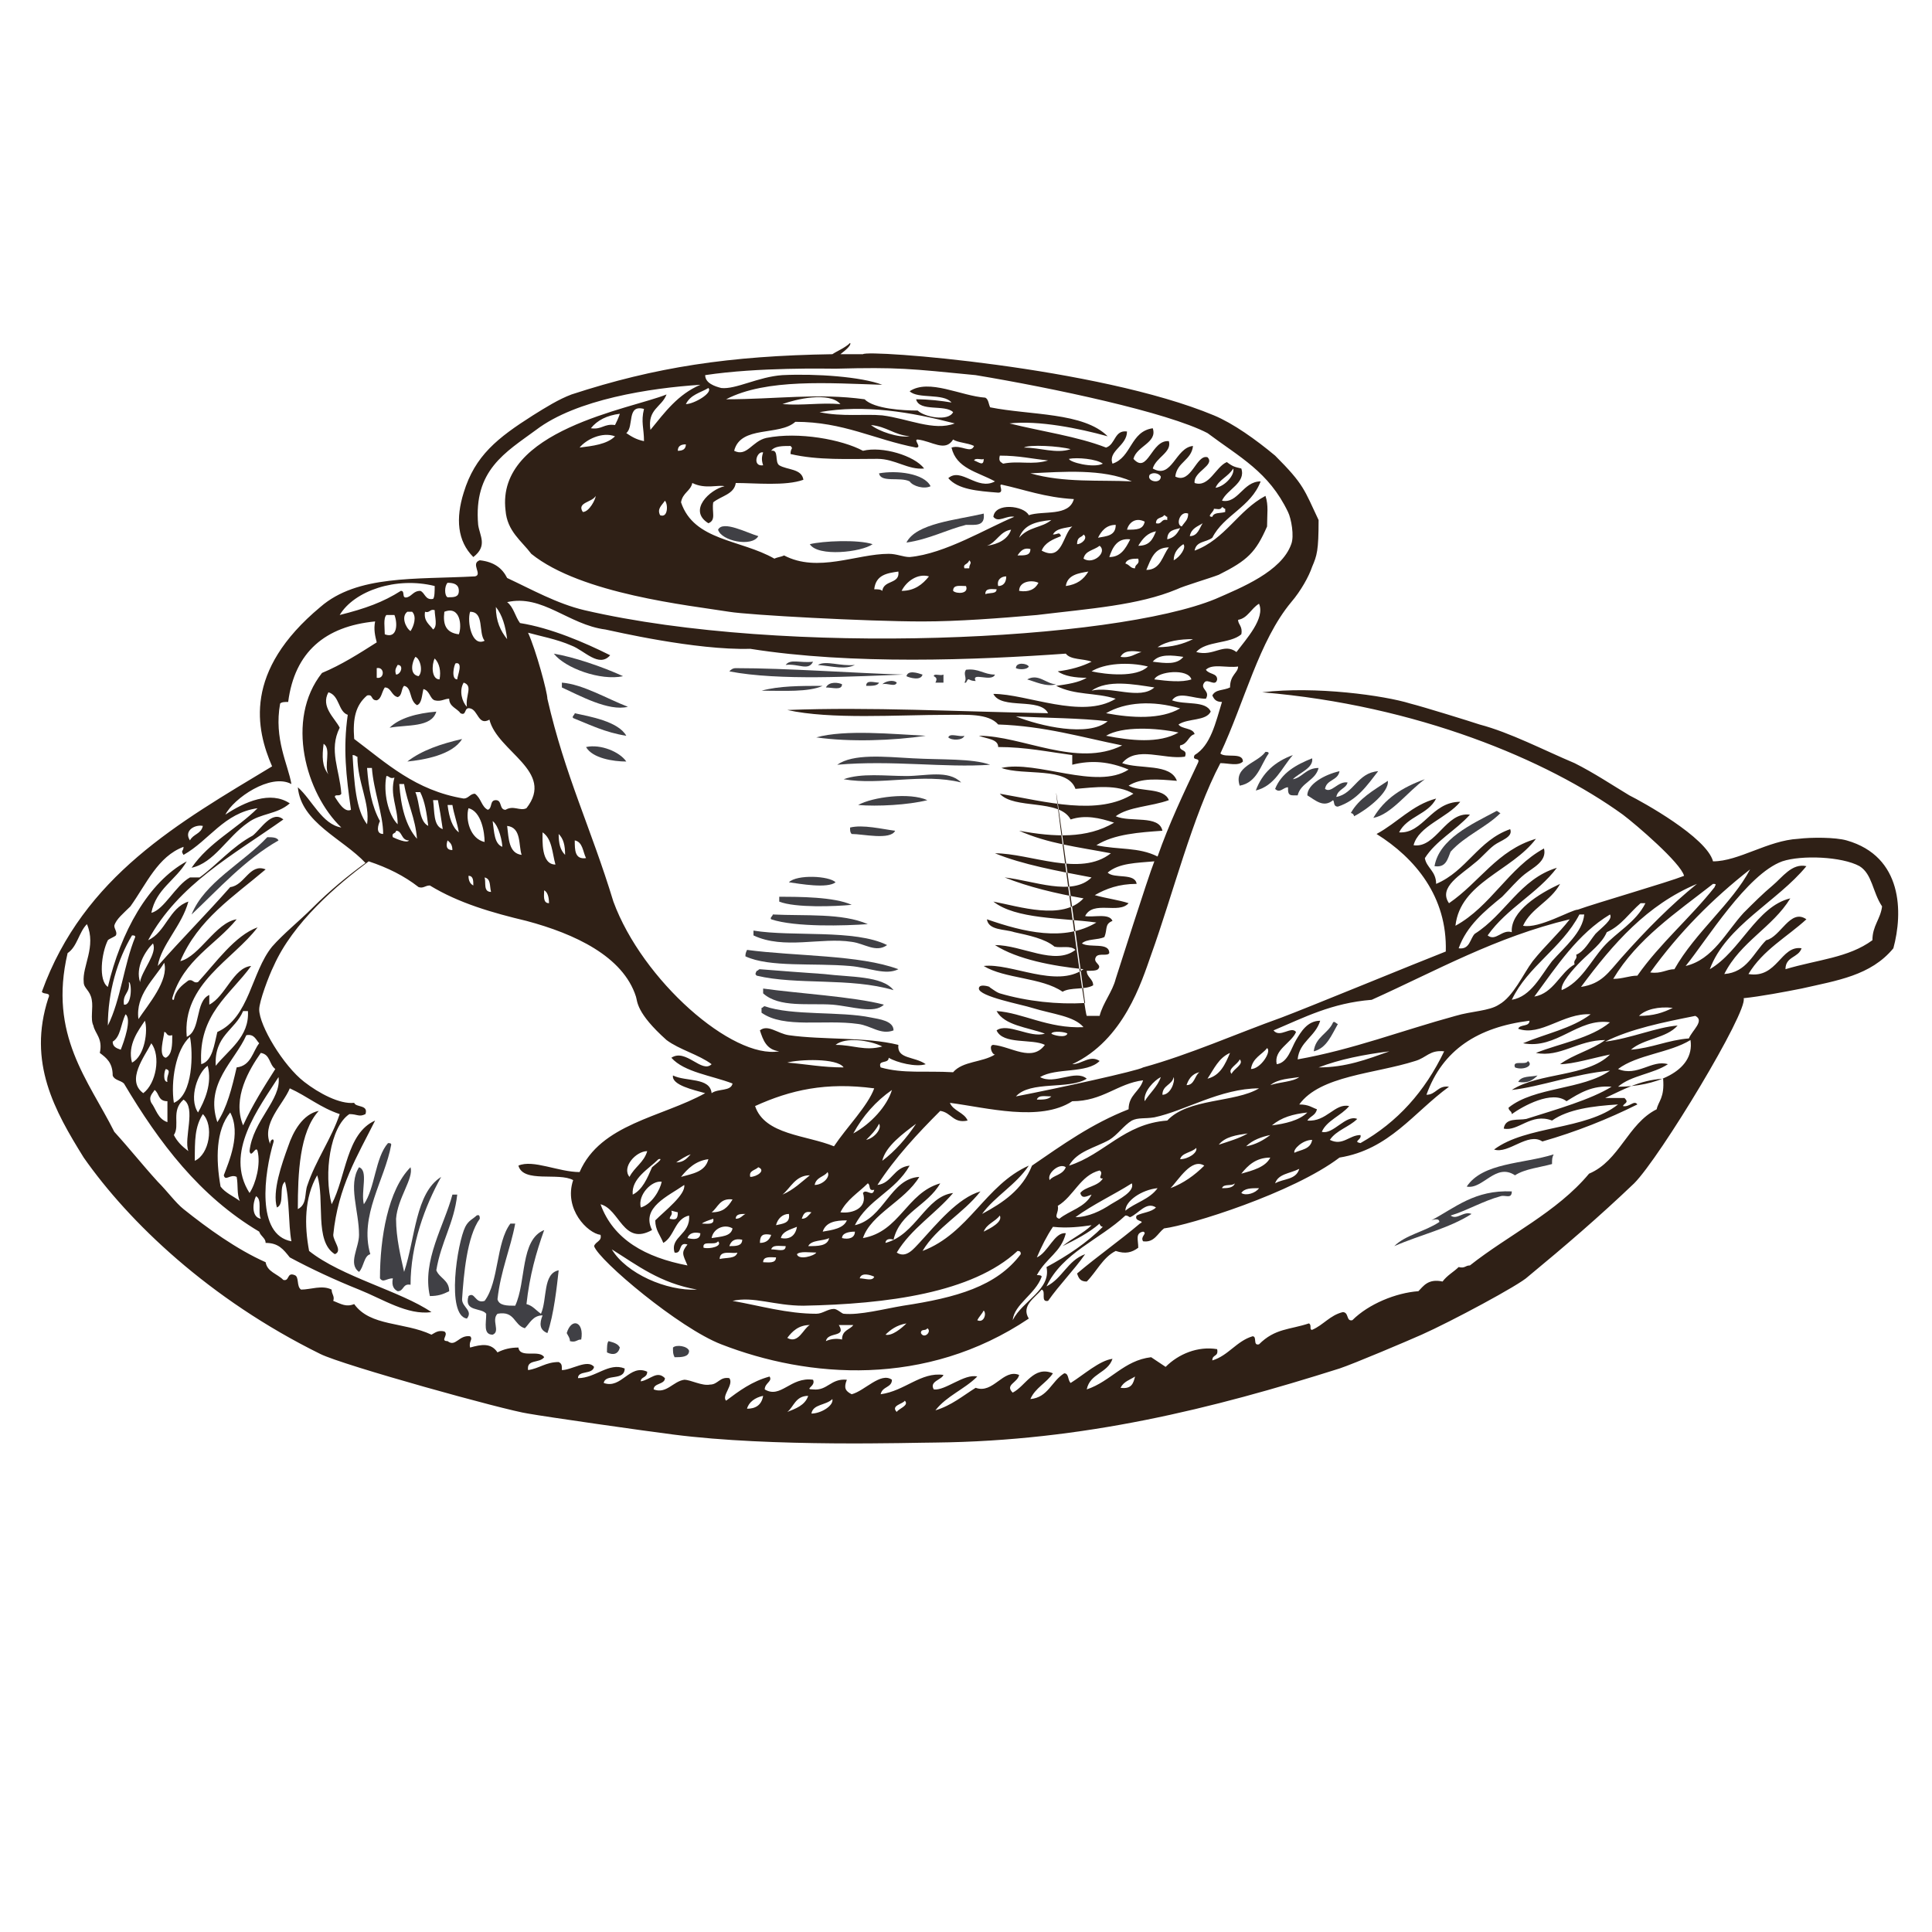 <svg width="120" height="120" xmlns="http://www.w3.org/2000/svg">
 <g>
  <title>background</title>
  <rect fill="none" id="canvas_background" height="122" width="122" y="-1" x="-1"/>
 </g>

 <g>
  <title>Layer 1</title>
  <g id="svg_1">
   <path id="svg_2" d="m56.5,29.9c0.2,0.3 0.9,0.5 1.3,0.3c-0.4,-0.8 -2.1,-1 -3.2,-0.8c0.1,0.6 1.3,0.2 1.9,0.5z" fill="#404045" clip-rule="evenodd" fill-rule="evenodd"/>
   <path id="svg_3" d="m56.3,33.7c1.4,-0.2 2.5,-0.8 3.7,-1.1c0.6,0 1.2,0.1 1.1,-0.7c-1.7,0.4 -4.2,0.6 -4.8,1.8z" fill="#404045" clip-rule="evenodd" fill-rule="evenodd"/>
   <path id="svg_4" d="m47.1,33.3c-0.7,-0.2 -2.2,-1 -2.5,-0.4c0.2,0.7 2.1,1.1 2.5,0.4z" fill="#404045" clip-rule="evenodd" fill-rule="evenodd"/>
   <path id="svg_5" d="m54.2,33.8c-0.9,-0.3 -3.1,-0.2 -3.9,0c0.5,0.8 3.2,0.5 3.9,0z" fill="#404045" clip-rule="evenodd" fill-rule="evenodd"/>
   <path id="svg_6" d="m63.9,41.4c-0.1,-0.2 -0.8,-0.3 -0.8,0.1c0.2,0.1 0.7,0.1 0.8,-0.1z" fill="#404045" clip-rule="evenodd" fill-rule="evenodd"/>
   <path id="svg_7" d="m38.7,42c-1.3,-0.6 -3.1,-1.2 -4.3,-1.4c0.7,0.9 2.9,1.7 4.3,1.4z" fill="#404045" clip-rule="evenodd" fill-rule="evenodd"/>
   <path id="svg_8" d="m50.5,41.1c-0.8,0.1 -1.4,-0.2 -1.7,0.2c0.8,-0.1 1.4,0.4 1.7,-0.2z" fill="#404045" clip-rule="evenodd" fill-rule="evenodd"/>
   <path id="svg_9" d="m53.1,41.3c-0.9,0.1 -1.8,-0.3 -2.3,0c1,0.1 1.7,0.3 2.3,0z" fill="#404045" clip-rule="evenodd" fill-rule="evenodd"/>
   <path id="svg_10" d="m60,42.4c0.2,-0.4 0.1,-0.1 0.6,-0.1c-0.3,-0.6 1,0.1 1.2,-0.4c-0.7,0 -1,-0.4 -1.8,-0.3c-0.2,0.3 0.1,0.5 -0.1,0.8c0,0 0.1,0 0.1,0z" fill="#404045" clip-rule="evenodd" fill-rule="evenodd"/>
   <path id="svg_11" d="m56.1,41.9c-3.2,-0.1 -7.2,-0.4 -10.4,-0.4c-0.2,0 -0.3,0.1 -0.4,0.2c3.1,0.6 7.9,0.3 10.8,0.2z" fill="#404045" clip-rule="evenodd" fill-rule="evenodd"/>
   <path id="svg_12" d="m57.3,41.9c-0.3,-0.1 -0.9,-0.3 -1,0.1c0.2,0.1 0.9,0.3 1,-0.1z" fill="#404045" clip-rule="evenodd" fill-rule="evenodd"/>
   <path id="svg_13" d="m65.6,42.5c-0.6,0 -1.1,-0.7 -1.8,-0.3c0.4,0.1 1.2,0.5 1.8,0.3z" fill="#404045" clip-rule="evenodd" fill-rule="evenodd"/>
   <path id="svg_14" d="m58.1,42.4c0.2,0 0.3,0 0.5,0c0,-0.2 0,-0.3 0,-0.5c-0.2,0.1 -0.6,-0.1 -0.6,0.1c0.2,0.1 0.2,0.2 0.1,0.4z" fill="#404045" clip-rule="evenodd" fill-rule="evenodd"/>
   <path id="svg_15" d="m54.8,42.5c0.3,-0.1 0.8,0.2 0.9,-0.1c-0.2,-0.2 -0.7,-0.1 -0.9,0.1z" fill="#404045" clip-rule="evenodd" fill-rule="evenodd"/>
   <path id="svg_16" d="m53.8,42.6c0.4,0 0.7,0 0.8,-0.2c-0.3,0 -0.8,-0.2 -0.8,0.2z" fill="#404045" clip-rule="evenodd" fill-rule="evenodd"/>
   <path id="svg_17" d="m51.3,42.7c0.4,0 1,0.2 1,-0.2c-0.2,-0.1 -0.8,-0.2 -1,0.2z" fill="#404045" clip-rule="evenodd" fill-rule="evenodd"/>
   <path id="svg_18" d="m51.1,42.6c-1.4,0 -2.7,0 -3.8,0.3c1.4,0 2.9,0.1 3.8,-0.3z" fill="#404045" clip-rule="evenodd" fill-rule="evenodd"/>
   <path id="svg_19" d="m34.9,42.7c1.1,0.5 2.9,1.5 4.1,1.2c-1.3,-0.5 -2.8,-1.4 -4.1,-1.5c0,0 0,0.1 0,0.3z" fill="#404045" clip-rule="evenodd" fill-rule="evenodd"/>
   <path id="svg_20" d="m35.7,44.3c0,0.1 -0.2,0.2 -0.1,0.3c1,0.4 2,0.9 3.3,1.1c-0.5,-0.9 -2.3,-1.2 -3.2,-1.4z" fill="#404045" clip-rule="evenodd" fill-rule="evenodd"/>
   <path id="svg_21" d="m27.1,44.2c-1.2,0.1 -2.3,0.4 -2.9,1c1.1,-0.2 2.6,0 2.9,-1z" fill="#404045" clip-rule="evenodd" fill-rule="evenodd"/>
   <path id="svg_22" d="m57.5,45.7c-2,-0.1 -5,-0.4 -6.8,0.1c2.1,0.3 4.8,0.2 6.8,-0.1z" fill="#404045" clip-rule="evenodd" fill-rule="evenodd"/>
   <path id="svg_23" d="m59.9,45.7c-0.3,0.1 -0.9,-0.2 -1,0.1c0.2,0.2 0.9,0.2 1,-0.1z" fill="#404045" clip-rule="evenodd" fill-rule="evenodd"/>
   <path id="svg_24" d="m78.6,46.7c-0.5,0.7 -2,0.9 -1.6,2.1c1.1,-0.2 1.3,-1.3 1.8,-2c0,-0.1 -0.1,-0.1 -0.2,-0.1z" fill="#404045" clip-rule="evenodd" fill-rule="evenodd"/>
   <path id="svg_25" d="m78,49.1c1.2,-0.3 1.6,-1.4 2.3,-2.2c-1.1,0.4 -1.9,1.1 -2.3,2.2z" fill="#404045" clip-rule="evenodd" fill-rule="evenodd"/>
   <path id="svg_26" d="m81.5,47.1c-1,0.4 -1.9,0.9 -2.3,1.9c0.3,0.3 0.5,-0.1 0.8,-0.1c0,0.3 0,0.5 0.3,0.5c0.1,0 0.2,0 0.3,0c0.2,-0.8 1.1,-0.9 1.3,-1.7c-0.8,0 -1,0.6 -1.6,0.7c0.4,-0.4 1.3,-0.7 1.2,-1.3z" fill="#404045" clip-rule="evenodd" fill-rule="evenodd"/>
   <path id="svg_27" d="m83.2,47.9c-0.9,0.2 -2,0.8 -2,1.5c0.5,0.3 1,0.8 1.6,0.3c0.1,0.1 0,0.4 0.3,0.4c1.2,-0.4 1.8,-1.3 2.5,-2.2c-1.3,0.1 -1.5,1.4 -2.6,1.6c0.1,-0.5 0.6,-0.5 0.7,-0.9c-0.6,-0.1 -1,0.7 -1.4,0.4c0.1,-0.6 0.8,-0.5 0.9,-1.1z" fill="#404045" clip-rule="evenodd" fill-rule="evenodd"/>
   <path id="svg_28" d="m28.7,45.9c-1.3,0.3 -2.5,0.7 -3.4,1.4c1,-0.1 2.8,-0.4 3.4,-1.4z" fill="#404045" clip-rule="evenodd" fill-rule="evenodd"/>
   <path id="svg_29" d="m36.4,46.4c0.4,0.7 1.7,0.9 2.5,0.9c-0.4,-0.6 -1.6,-1.1 -2.5,-0.9z" fill="#404045" clip-rule="evenodd" fill-rule="evenodd"/>
   <path id="svg_30" d="m56.7,47.1c-1.8,-0.1 -3.7,-0.3 -4.7,0.4c3.4,-0.3 6.7,0.2 9.5,0c-1.1,-0.4 -3,-0.3 -4.8,-0.4z" fill="#404045" clip-rule="evenodd" fill-rule="evenodd"/>
   <path id="svg_31" d="m88.5,48.4c-1.4,0.5 -2.5,1.2 -3.2,2.4c1.1,-0.2 2.1,-1.6 3.2,-2.4z" fill="#404045" clip-rule="evenodd" fill-rule="evenodd"/>
   <path id="svg_32" d="m83.9,50.5c0.1,0 0.2,0.1 0.2,0.2c0.8,-0.4 2.2,-1.5 2.1,-2.2c-0.9,0.6 -1.8,1.1 -2.3,2z" fill="#404045" clip-rule="evenodd" fill-rule="evenodd"/>
   <path id="svg_33" d="m56.3,48.2c-1.3,0 -2.8,-0.2 -3.9,0.2c2.3,0.4 4.9,-0.4 7.3,0.2c-0.8,-0.8 -2.2,-0.4 -3.4,-0.4z" fill="#404045" clip-rule="evenodd" fill-rule="evenodd"/>
   <path id="svg_34" d="m89.1,53.8c0.7,0.1 0.8,-0.4 1,-0.9c0.9,-1 2.2,-1.5 3.1,-2.4c-0.1,0 -0.2,-0.2 -0.3,-0.1c-1.5,0.8 -3.5,1.7 -3.8,3.4z" fill="#404045" clip-rule="evenodd" fill-rule="evenodd"/>
   <path id="svg_35" d="m53.3,50c1.2,0.1 3.1,0 4.3,-0.3c-1.1,-0.5 -3.4,-0.2 -4.3,0.3z" fill="#404045" clip-rule="evenodd" fill-rule="evenodd"/>
   <path id="svg_36" d="m55.6,51.6c-0.8,-0.1 -2,-0.4 -2.8,-0.2c0,0.2 0,0.3 0.1,0.4c0.7,0 2.4,0.4 2.7,-0.2z" fill="#404045" clip-rule="evenodd" fill-rule="evenodd"/>
   <path id="svg_37" d="m16.6,52c-1.5,1.6 -3.9,2.8 -4.7,4.8c1.7,-1.6 3.3,-3.4 5.4,-4.6c-0.1,-0.2 -0.4,-0.2 -0.7,-0.2z" fill="#404045" clip-rule="evenodd" fill-rule="evenodd"/>
   <path id="svg_38" d="m51.9,54.8c-0.4,-0.4 -2.4,-0.5 -2.9,0c0.7,0.1 2.4,0.4 2.9,0z" fill="#404045" clip-rule="evenodd" fill-rule="evenodd"/>
   <path id="svg_39" d="m48.4,56c1,0.4 3.5,0.3 4.5,0.2c-1.1,-0.5 -3.3,-0.5 -4.5,-0.5c0,0.1 0,0.2 0,0.3z" fill="#404045" clip-rule="evenodd" fill-rule="evenodd"/>
   <path id="svg_40" d="m53.9,57.4c-1.6,-0.7 -3.9,-0.5 -5.9,-0.6c0,0.1 -0.2,0.2 -0.1,0.3c1.5,0.5 4.6,0.4 6,0.3z" fill="#404045" clip-rule="evenodd" fill-rule="evenodd"/>
   <path id="svg_41" d="m46.8,58.1c1.9,0.9 4.2,0.1 6.1,0.4c0.8,0.1 1.5,0.7 2.2,0.2c-2,-1 -5.9,-0.5 -8.3,-0.9c0,0.1 0,0.2 0,0.3z" fill="#404045" clip-rule="evenodd" fill-rule="evenodd"/>
   <path id="svg_42" d="m46.3,59.4c1.5,0.7 4.2,0.4 6.5,0.6c1.2,0.1 2.2,0.6 3,0.2c-2.4,-0.9 -6.4,-0.8 -9.4,-1.2c-0.1,0.2 -0.1,0.3 -0.1,0.4z" fill="#404045" clip-rule="evenodd" fill-rule="evenodd"/>
   <path id="svg_43" d="m51.2,60.5c-1.4,-0.1 -2.8,-0.2 -4,-0.3c-0.1,0 -0.1,0.1 -0.2,0.1c-0.1,0.2 -0.1,0.2 0,0.3c2.5,0.6 5.8,0.1 8.5,0.9c-0.7,-0.9 -2.7,-0.8 -4.3,-1z" fill="#404045" clip-rule="evenodd" fill-rule="evenodd"/>
   <path id="svg_44" d="m51.7,62.4c1.2,0.1 2.6,0.6 3.2,0c-1.9,-0.5 -5.4,-0.7 -7.5,-1c0,0.1 0,0.2 0,0.3c1,0.9 2.8,0.6 4.3,0.7z" fill="#404045" clip-rule="evenodd" fill-rule="evenodd"/>
   <path id="svg_45" d="m83.1,63.6c-0.1,0 -0.2,-0.2 -0.3,-0.1c-0.3,0.7 -1.1,0.9 -1.2,1.8c0.8,-0.2 1.1,-1 1.5,-1.7z" fill="#404045" clip-rule="evenodd" fill-rule="evenodd"/>
   <path id="svg_46" d="m54.1,63.2c-1.9,-0.4 -4.9,-0.1 -6.6,-0.7c-0.1,0 -0.1,0.1 -0.2,0.1c0,0.1 0,0.2 0,0.3c1.4,1 3.9,0.4 6,0.7c0.8,0.1 1.4,0.7 2.2,0.4c0,-0.6 -0.9,-0.7 -1.4,-0.8z" fill="#404045" clip-rule="evenodd" fill-rule="evenodd"/>
   <path id="svg_47" d="m94.9,65.9c-0.1,0.3 -1,-0.1 -0.8,0.4c0.5,0.2 1.2,-0.1 0.8,-0.4z" fill="#404045" clip-rule="evenodd" fill-rule="evenodd"/>
   <path id="svg_48" d="m94.3,67.2c0.6,0.1 0.9,-0.1 1.2,-0.4c-0.4,0.1 -1,0 -1.2,0.4z" fill="#404045" clip-rule="evenodd" fill-rule="evenodd"/>
   <path id="svg_49" d="m91.1,73.7c1,0.2 1.8,-1.5 3,-0.7c0.6,-0.4 1.6,-0.5 2.3,-0.7c0,-0.3 0,-0.4 0.1,-0.6c-1.9,0.6 -4.4,0.5 -5.4,2z" fill="#404045" clip-rule="evenodd" fill-rule="evenodd"/>
   <path id="svg_50" d="m24.3,71.1c0,-0.1 -0.1,-0.1 -0.2,-0.1c-0.8,0.9 -0.8,2.8 -1.5,3.8c-0.2,-0.8 0.3,-2.1 -0.3,-2.3c-0.7,1.1 0,2.7 0,4.2c0,0.8 -0.7,1.8 0,2.3c0.3,-0.3 0.3,-1 0.7,-1.1c-0.7,-2.4 0.9,-4.6 1.3,-6.8z" fill="#404045" clip-rule="evenodd" fill-rule="evenodd"/>
   <path id="svg_51" d="m89.4,75.9c-0.9,0.6 -2.1,0.8 -2.8,1.5c1.6,-0.7 3.4,-1.1 4.8,-2c-0.5,-0.2 -0.9,0.4 -1.3,0.1c1,-0.3 2,-0.9 3.1,-1.2c0.3,-0.1 0.7,0.2 0.7,-0.3c-2.3,-0.1 -3.5,1 -5,1.8c0,0 0.5,-0.2 0.5,0.1z" fill="#404045" clip-rule="evenodd" fill-rule="evenodd"/>
   <path id="svg_52" d="m28.1,74.2c-0.5,1.9 -1.9,4.1 -1.4,6.3c0.5,0 0.8,-0.1 1.2,-0.3c0,-0.7 -0.6,-0.8 -0.8,-1.3c0.3,-1.8 1.1,-2.9 1.3,-4.7c0,0 -0.1,0 -0.3,0z" fill="#404045" clip-rule="evenodd" fill-rule="evenodd"/>
   <path id="svg_53" d="m29.8,75.7c0,-0.1 0,-0.3 -0.2,-0.2c-0.2,0.2 -0.5,0.3 -0.7,0.7c-0.5,1 -1.2,5.5 0.1,5.7c0.4,-0.5 -0.3,-0.7 -0.3,-1.2c0.1,-1.5 0.3,-3.9 1.1,-5z" fill="#404045" clip-rule="evenodd" fill-rule="evenodd"/>
   <path id="svg_54" d="m33.6,81.6c-0.3,-0.2 -0.5,-0.5 -0.9,-0.6c0.2,-1.8 0.6,-3.2 1.1,-4.6c-1.5,0.6 -1.1,3.2 -1.8,4.7c-0.5,0 -1,0 -1.1,-0.4c0.2,-1.8 0.8,-3.1 1.1,-4.7c-0.1,0 -0.2,0 -0.3,0c-0.9,1.2 -0.7,3.6 -1.6,4.8c-0.6,0.2 -0.6,-0.6 -1,-0.3c-0.3,1 0.8,0.7 1.1,1.1c0,0.6 -0.2,1.3 0.4,1.3c0.5,-0.2 -0.1,-0.9 0.3,-1.3c1.1,-0.2 1,0.7 1.7,0.9c0.3,-0.3 0.5,-0.8 1.1,-0.8c-0.2,0.5 -0.2,0.9 0.3,1.1c0.4,-1.1 0.6,-3 0.7,-3.9c-1,0.2 -0.7,1.8 -1.1,2.7z" fill="#404045" clip-rule="evenodd" fill-rule="evenodd"/>
   <path id="svg_55" d="m35.2,82.8c0.1,0.2 0.2,0.3 0.2,0.5c0.4,0.1 0.4,-0.1 0.7,-0.1c0.2,-1.1 -0.6,-1.4 -0.9,-0.4z" fill="#404045" clip-rule="evenodd" fill-rule="evenodd"/>
   <path id="svg_56" d="m37.8,83.3c-0.1,0.1 -0.1,0.4 -0.1,0.7c0.4,0.2 0.7,0.1 0.8,-0.3c-0.1,-0.2 -0.3,-0.3 -0.7,-0.4z" fill="#404045" clip-rule="evenodd" fill-rule="evenodd"/>
   <path id="svg_57" d="m41.8,83.7c0,0.3 0,0.4 0.1,0.6c0.4,0 0.9,0 0.9,-0.4c-0.1,-0.3 -0.8,-0.4 -1,-0.2z" fill="#404045" clip-rule="evenodd" fill-rule="evenodd"/>
   <path id="svg_58" d="m114.7,52.2c-0.7,-0.2 -2.2,-0.2 -3,-0.1c-1.9,0.1 -3.7,1.4 -5.3,1.4c-0.4,-1.5 -4.4,-3.7 -5.2,-4.1c-1,-0.6 -2.2,-1.4 -3.4,-2c-1.9,-0.8 -4,-1.9 -5.9,-2.4c-0.6,-0.2 -3.5,-1.1 -4.3,-1.3c-1.6,-0.5 -5.9,-1.1 -9.2,-0.7c9.6,0.8 17.7,4.2 22.4,7.6c0.8,0.6 3.6,3 3.8,3.8c-1,0.4 -5.5,1.7 -6.6,2.1c-0.4,0 -2.4,1.2 -3.4,1c0.5,-1.1 1.7,-1.5 2.3,-2.6c-1.3,0.6 -3.1,1.7 -3,3c-0.6,-0.2 -1,0.6 -1.5,0.2c1.2,-1.7 3.1,-2.6 4.3,-4.2c-2.3,0.7 -3.2,2.9 -5.1,4.1c-0.3,0.3 -0.3,1 -1,0.9c0.5,-1.4 1.6,-2.3 2.7,-3.2c0.5,-0.5 0.9,-1 1.4,-1.4c0.5,-0.4 1.4,-0.8 1.2,-1.6c-2.2,1.2 -3.3,3.6 -5.5,4.8c0.3,-2.7 3.5,-3.4 5,-5.4c-2.4,0.7 -3.5,2.7 -5.4,4c-0.7,-1 0.8,-1.8 1.6,-2.5c0.4,-0.3 0.8,-0.8 1.2,-1.1c0.4,-0.3 1.2,-0.5 1,-1c-2,0.7 -2.7,2.6 -4.6,3.4c0,-0.8 -0.6,-1 -0.7,-1.6c0.7,-1.1 1.9,-1.7 2.8,-2.7c-1.5,-0.2 -2.1,2.1 -3.5,1.9c0.3,-1.2 2.1,-1.7 2.9,-2.7c-1.8,0 -2.3,2 -3.8,1.9c0.5,-1 1.8,-1.1 2.3,-2.1c-1.5,0.4 -2.4,1.5 -3.7,2.2c2.4,1.5 4.4,3.9 4.3,7.3c-1.8,0.7 -8.6,3.5 -10.2,4.1c-2.8,1 -5.7,2.3 -8.6,3.1c-0.3,0.2 -5.3,1.3 -7.9,1.8c0.9,-1 3.3,-0.4 4.4,-1.1c-0.7,-0.6 -2,0.4 -2.9,-0.1c1,-0.6 2.9,-0.2 3.7,-1c-0.6,-0.4 -1.1,0.2 -1.7,0.2c3.2,-1.5 4.3,-5.1 4.9,-6.8c1.3,-3.6 2.6,-8.7 4.3,-11.9c0.5,0 1.1,0.2 1.4,-0.1c0,-0.6 -1.1,-0.2 -1.4,-0.5c1.5,-3.2 2.4,-7 4.4,-9.4c0.6,-0.7 1.1,-1.6 1.3,-2.2c0.3,-0.7 0.4,-1 0.4,-2.9c-0.9,-1.9 -0.9,-2.2 -2.7,-4c-1.2,-1 -2.6,-2 -3.8,-2.5c-7.2,-3 -21.5,-4.1 -21.8,-3.8c-0.5,0 -0.9,0 -1.4,0c0.4,-0.3 0.7,-0.6 0.6,-0.7c-0.3,0.3 -0.8,0.5 -1.1,0.7c-6.4,0.1 -11,0.8 -16.2,2.5c-0.8,0.3 -1.6,0.8 -2.4,1.3c-2.2,1.4 -3.6,2.5 -4.3,4.8c-0.5,1.6 -0.4,3 0.6,4c0.9,-0.7 0.4,-1.3 0.3,-2c-0.3,-3.4 1.7,-4.5 3.6,-5.9c2.5,-1.9 7.1,-2.6 10.2,-2.8c-1.4,0.6 -2.2,1.7 -3.1,2.8c-0.2,-1.3 0.7,-1.4 1,-2.2c-2.2,0.9 -10.6,2.2 -10,7.2c0.1,1.3 1,1.9 1.6,2.7c3.1,2.5 9.8,3.2 12.3,3.6c1.2,0.2 8.5,0.6 12,0.6c2.2,0 4.8,-0.2 7.1,-0.4c3.3,-0.4 6.3,-0.6 8.7,-1.6c0.4,-0.2 2.1,-0.7 2.6,-0.9c1.8,-0.9 2.3,-1.4 3,-3c0,-0.8 0.1,-1.3 -0.1,-1.9c-1.7,0.9 -2.5,2.7 -4.4,3.4c0.1,-0.6 0.7,-0.5 1.1,-0.8c0.7,-1.4 2.4,-1.9 3,-3.5c-1.1,0 -1.4,1.4 -2.4,1.2c0.3,-0.7 1.5,-1.1 1.2,-2c-0.4,-0.1 -0.5,-0.1 -0.9,-0.4c-0.7,0.3 -1.1,1.6 -2,1.3c-0.1,-0.7 1.3,-1.1 0.8,-1.6c-0.7,-0.2 -1,1.7 -2,1.2c0.1,-0.9 1,-1 1.1,-1.9c-1.1,0.1 -1.3,2.1 -2.5,1.4c0.2,-0.7 1.2,-1 1,-1.7c-1.1,-0.1 -1.3,2.1 -2.2,1.1c0.2,-0.8 1.5,-1 1.2,-1.9c-1.4,0.2 -1.3,1.8 -2.5,2.2c-0.3,-0.8 0.9,-1.1 0.9,-2c-0.8,-0.1 -0.7,0.8 -1.3,1c-1.8,-0.7 -4,-1 -6,-1.5c1.8,-0.2 4.3,0.3 6.1,0.8c-1.5,-1.5 -4.8,-1.3 -7.3,-1.8c-0.1,-0.2 -0.1,-0.5 -0.3,-0.6c-1.5,-0.1 -3.5,-1.2 -4.7,-0.4c0.5,0.5 2.1,0.1 2.6,0.7c-0.6,-0.1 -1.4,-0.2 -2.2,-0.2c0.2,0.8 1.8,0.3 2.3,0.8c-0.3,0.6 -1.8,0.3 -2.2,-0.1c-0.9,0 -2.7,-0.1 -3.3,-0.7c-2.9,-0.4 -5.5,0 -8.6,0c2.5,-1.3 6.4,-1 9.7,-0.9c-1.3,-0.5 -4.1,-0.7 -6.2,-0.6c-1.5,0.1 -2.9,0.9 -3.8,0.8c-0.4,-0.1 -1,-0.3 -1,-0.8c3.3,-0.5 7.6,-0.4 8.1,-0.4c3.9,-0.1 4.6,0 8.7,0.4c4.8,0.8 11.9,2.3 14.4,3.6c2,1.5 3.8,2.4 5,4.9c0.2,0.4 0.4,1.5 0.2,2c-0.6,1.7 -3.1,2.7 -4.7,3.4c-6.3,2.6 -26.7,3.6 -39.2,0.7c-1.7,-0.4 -3.3,-1.3 -4.8,-2c-0.3,-0.6 -0.8,-1 -1.7,-1.1c-0.6,0.2 0.2,0.9 -0.3,1c-3.7,0.2 -7.3,-0.1 -9.6,1.9c-4.8,4 -4,7.6 -3,9.9c-5.8,3.5 -11.7,6.8 -14.3,14c0.1,0.2 0.6,0 0.4,0.4c-1.3,4 0.4,7 2.2,9.9c2.8,4 7.8,8.8 14.7,12.2c1.4,0.7 11.5,3.5 12.9,3.7c1.1,0.2 7.4,1.1 9,1.3c6.2,0.8 14.9,0.5 16.3,0.5c9.2,-0.1 17.2,-2.1 25.1,-4.6c0.9,-0.3 4.2,-1.7 5.1,-2.1c1.8,-0.8 6.1,-3.1 6.6,-3.6c2.3,-1.9 4.4,-3.7 6.6,-5.8c1.6,-1.6 7.1,-10.7 6.8,-11.5c1,-0.1 2.6,-0.4 3.6,-0.6c2.2,-0.5 4.3,-0.8 5.7,-2.5c0.6,-2.2 0.6,-5.7 -2.9,-6.7zm-78.5,-20.4c-0.4,-0.6 0.6,-0.6 0.8,-1c0,0.2 -0.4,1 -0.8,1zm-0.2,-4c0.4,-0.5 1.4,-1 2.2,-0.7c-0.5,0.5 -1.4,0.6 -2.2,0.7zm2.2,-1.4c-0.7,-0.1 -0.8,0.3 -1.5,0.2c0.4,-0.5 1,-0.8 1.8,-0.9c-0.1,0.3 -0.2,0.5 -0.3,0.7zm0.7,0.5c0.5,-0.4 0,-1.8 1.1,-1.5c-0.2,0.8 0,1.2 0,2c-0.5,-0.1 -0.8,-0.3 -1.1,-0.5zm2.1,5.1c-0.2,-0.4 0.1,-0.6 0.3,-0.9c0.2,0.2 0.2,1.1 -0.3,0.9zm35.6,-2.9c0.1,0.4 -0.5,1.1 -1.1,1.2c0.2,-0.5 0.8,-0.7 1.1,-1.2zm-1.2,2.5c0.2,0 0.4,0.1 0.5,-0.1c0.1,0 0.1,0.1 0.2,0.1l0,0.2c-0.3,0.1 -0.7,0 -0.8,0.3c-0.4,0 0.1,-0.3 0.1,-0.5zm-0.7,0.9c-0.2,0.3 -0.3,0.8 -0.8,0.8c0.1,-0.5 0.5,-0.6 0.8,-0.8zm-32.1,-4.9c0,0.3 -0.2,0.4 -0.5,0.4c0,-0.3 0.2,-0.4 0.5,-0.4zm12.2,9.1c-0.1,-0.1 -0.3,-0.1 -0.5,-0.1c0.1,-0.9 0.8,-1 1.5,-1.1c0.1,0.8 -0.9,0.5 -1,1.2zm1.2,0c0.3,-0.6 1,-1.1 1.7,-0.9c-0.4,0.5 -0.9,0.9 -1.7,0.9zm3.2,0c0,-0.4 0.4,-0.3 0.8,-0.3c0.2,0.5 -0.6,0.5 -0.8,0.3zm1,-1.4l-0.3,0c-0.1,-0.3 0.2,-0.2 0.3,-0.5c0.2,0.2 0,0.2 0,0.5zm1,1.6c0,-0.4 0.4,-0.3 0.7,-0.3c0,0.3 -0.4,0.2 -0.7,0.3zm0.8,-0.5c-0.1,-0.4 0.2,-0.6 0.5,-0.6c0,0.4 -0.2,0.6 -0.5,0.6zm-0.7,-2.5c0.6,-0.2 0.8,-0.9 1.5,-1c-0.2,0.6 -0.8,0.9 -1.5,1zm2,2.8c0,-0.6 0.8,-0.7 1.2,-0.5c-0.2,0.4 -0.6,0.6 -1.2,0.5zm-0.1,-2.2c0.2,-0.3 0.4,-0.5 0.8,-0.4c0,0.4 -0.3,0.4 -0.8,0.4zm0.1,-1.1c0.3,-0.8 1,-1 2,-1.1c-0.6,0.5 -1.4,0.4 -2,1.1zm1.4,0.8c0.2,-0.5 0.7,-0.7 1.2,-0.9c-0.1,-0.3 -0.2,-0.1 -0.5,-0.1c0.2,-0.4 0.8,-0.4 1.2,-0.5c-0.6,0.5 -0.6,2.2 -1.9,1.5zm1.5,2.2c0.1,-0.7 0.8,-0.8 1.4,-0.9c-0.3,0.5 -0.7,0.8 -1.4,0.9zm1.1,-3.2c0.3,0.2 -0.1,0.6 -0.4,0.6c0,-0.5 0.3,-0.4 0.4,-0.6zm0,1.5c0.1,-0.5 0.6,-0.5 1,-0.8c0.5,0.4 -0.4,1.2 -1,0.8zm0.9,-1.3c0.2,-0.4 0.5,-0.8 1.1,-0.8c0,0.7 -0.6,0.7 -1.1,0.8zm0.7,1.2c0.2,-0.6 0.5,-1.2 1.3,-1.1c-0.3,0.6 -0.6,1.1 -1.3,1.1zm1.6,0.7c-0.3,0 -0.3,-0.2 -0.6,-0.3c0.1,-0.3 0.5,-0.3 0.8,-0.3c0.1,0.4 -0.2,0.3 -0.2,0.6zm0.7,0.1c0.3,-0.7 0.5,-1.4 1.4,-1.4c-0.4,0.5 -0.5,1.4 -1.4,1.4zm1.7,-0.6c0,-0.5 0.3,-0.8 0.6,-1c0.2,0.2 -0.2,0.8 -0.6,1zm0.9,-2.9c0,0.4 -0.2,0.5 -0.4,0.8c-0.4,-0.1 -0.1,-1 0.4,-0.8zm-0.5,0.9c-0.2,0.4 -0.4,0.6 -0.8,0.7c0,-0.6 0.5,-0.6 0.8,-0.7zm-1,-0.8c0.1,0 0.1,0.1 0.2,0.1l0,0.2c-0.4,-0.1 -0.3,0.3 -0.7,0.2c0,-0.4 0.4,-0.3 0.5,-0.5zm-0.9,-2.5c0.2,-0.2 0.6,-0.1 0.7,0.1c0,0.5 -0.9,0.3 -0.7,-0.1zm0.4,3.5c-0.2,0.5 -0.4,0.9 -1.1,0.9c0.3,-0.5 0.6,-0.8 1.1,-0.9zm-0.7,-0.6c-0.1,0.5 -0.5,0.5 -1.1,0.5c0.1,-0.4 0.5,-0.8 1.1,-0.5zm-0.8,-2.5c-2,-0.1 -4.2,0.1 -6.3,-0.5c2,-0.1 4.5,-0.3 6.3,0.5zm-1.8,-1.1c-0.6,0.3 -2.1,-0.1 -2.1,-0.3c0.5,-0.1 1.7,0 2.1,0.3zm-2,-0.9c-0.9,0.3 -1.9,-0.1 -2.9,-0.1c0.3,-0.2 2.2,-0.1 2.9,0.1zm-4.4,0.4c1.2,0 2,0.2 3,0.3c-1,0.3 -1.8,0 -2.8,0.2c-0.1,-0.1 -0.3,-0.1 -0.2,-0.5zm-1,0.2c0,0.5 -0.3,0.2 -0.6,0.1c0.1,-0.2 0.5,0 0.6,-0.1zm-1.8,-2.2c-1.3,0.5 -2.9,-0.3 -4.5,-0.5c-1.1,-0.1 -2.5,0.1 -3.9,-0.2c2.8,-0.5 5.7,0 8.4,0.7zm-2.8,0.8c-0.7,0.1 -1.9,-0.3 -2.4,-0.7c1,0.1 1.4,0.6 2.4,0.7zm-4.3,-2c-1.3,-0.1 -2.3,0.1 -3.6,0c0.8,-0.3 2.9,-0.8 3.6,0zm-7.2,5.1c-0.9,0.2 -2.3,1.5 -1,2.3c0.5,-0.2 0.2,-0.7 0.3,-1.3c0.5,-0.4 1.3,-0.5 1.4,-1.2c1.2,0 3.1,0.2 4.2,-0.2c-0.1,-0.7 -1,-0.6 -1.5,-0.9c-0.3,-0.2 0,-1 -0.5,-0.9c0.2,-0.3 0.7,-0.3 1.2,-0.3c0.2,0.2 0,0.1 0,0.5c1.7,0.4 3.6,0.3 5.4,0.3c1.1,0 1.9,0.7 2.9,0.6c-0.6,-0.8 -2.6,-1.4 -3.8,-1.1c-1.3,-0.7 -4,-1.2 -6,-0.8c-0.9,0.2 -1.2,1.2 -2,0.8c0.4,-1.6 2.8,-0.9 3.8,-1.8c3,0 4.9,1.1 7.5,1.6c0.4,0 -0.2,-0.5 0.1,-0.5c0.9,0.1 1.7,0.8 2.2,0c0.3,0.2 0.9,0.2 1.3,0.4c-0.2,0.5 -0.8,-0.1 -1.4,0.1c0.3,1.3 1.6,1.5 2.7,2.1c-1.1,0.6 -2.1,-0.9 -2.9,-0.2c0.6,0.7 1.8,0.8 3.1,0.9c0.4,0 0,-0.5 0.2,-0.5c1.4,0.3 2.7,0.8 4.5,0.9c-0.3,1.1 -1.9,0.7 -2.8,1c-0.3,-0.6 -2.1,-0.8 -2.2,0.1c0.3,0.4 0.8,-0.1 1.3,0c-1.7,0.7 -4.3,2.3 -6.5,2.5c-0.4,0 -0.8,-0.2 -1.3,-0.2c-2,0 -4.4,1.2 -6.5,0.1c-0.2,0.1 -0.4,0.1 -0.6,0.2c-2.1,-1.2 -5,-1.1 -5.8,-3.5c0.1,-0.6 0.6,-0.7 0.7,-1.2c0.8,0.4 1.6,0.1 2,0.2zm2.4,-1.3c-0.7,0.1 -0.4,-0.9 0,-0.8c-0.1,0.3 -0.1,0.5 0,0.8zm-4.8,-3.8c0.3,-0.6 0.9,-0.7 1.4,-1c0.3,0.3 -0.9,1 -1.4,1zm66.1,28.9c-1.1,2.1 -3.4,3.9 -4.7,6.2c-0.5,0 -0.8,0.3 -1.5,0.2c1.8,-2.5 3.9,-4.6 6.2,-6.4zm-4.8,8.6c-0.6,0.3 -1.2,0.5 -2.1,0.5c0.4,-0.4 1.2,-0.6 2.1,-0.5zm2.5,-7.7c0.3,0 0.1,0.1 0.1,0.2c-1.5,1.9 -3.4,3.5 -4.8,5.5c-0.5,0 -0.9,0.2 -1.5,0.2c1.5,-2.5 3.9,-4.1 6.2,-5.9zm-1,0c-1.6,1.3 -3.1,2.8 -4.7,4.6c-0.8,0.9 -1.2,1.6 -2.5,1.8c2,-2.7 4.1,-5.1 7.2,-6.4zm-3.5,1.2l0.3,0c-0.6,1.2 -1.8,1.8 -2.6,2.7c-0.8,0.9 -1.4,2.2 -2.6,2.7c-0.1,-0.4 0.7,-1.3 1.2,-1.8c0.6,-0.6 1.3,-1.1 1.6,-1.8c0.9,-0.4 1.4,-1.2 2.1,-1.8zm-1.9,0.7c0.2,0.3 -0.5,0.8 -0.9,1.2c-0.4,0.5 -0.7,1.1 -1.2,1.3c0.1,0.3 -0.2,0.3 -0.1,0.6c-0.9,0.5 -1.3,1.8 -2.5,2c1.4,-1.9 2.7,-3.9 4.7,-5.1zm-1.9,0l0.3,0c-0.1,1.1 -1.2,2 -2,2.9c-0.7,0.9 -1.3,2.2 -2.5,2.4c1,-2.1 3.1,-3.2 4.2,-5.3zm-12.9,5.3c4,-1.8 7.7,-3.9 12.3,-5c-0.7,0.9 -1.5,1.6 -2.3,2.6c-0.6,0.8 -1.2,2.2 -2.1,2.7c-0.6,0.4 -1.7,0.4 -2.7,0.7c-3.3,0.9 -6.4,2.1 -9.8,2.7c0.1,-1.1 1.1,-1.4 1.4,-2.4c-0.8,0 -1.2,0.7 -1.5,1.2c-0.3,0.5 -0.5,1.4 -1.2,1.5c-0.2,-0.9 0.9,-1.3 1.2,-2c-0.3,-0.4 -1,0.4 -1.4,-0.1c1.9,-0.8 3.6,-1.7 6.1,-1.9zm-0.7,8.4c-0.7,0 -1.1,0.7 -1.9,0.3c0.4,-0.6 1.2,-0.8 1.7,-1.3c-0.7,-0.3 -1.5,1 -2.2,0.8c0.3,-0.7 1.2,-1 1.7,-1.6c-0.9,-0.2 -1.4,1 -2.6,0.9c0.2,-0.3 0.5,-0.3 0.6,-0.7c-0.3,-0.1 -0.5,-0.3 -1.1,-0.3c1.3,-1.8 4.7,-1.9 7.2,-2.7c0.7,-0.2 0.9,-0.7 1.8,-0.6c-1.2,2.5 -2.9,4.4 -5.2,5.7c-0.5,-0.1 0.1,-0.2 0,-0.5zm-3.8,2.1c-0.2,0.7 -1,0.6 -1.5,0.9c0.2,-0.6 0.9,-0.6 1.5,-0.9zm-1.7,-2.7c0.6,-0.5 1.3,-0.7 2.2,-0.8c-0.5,0.5 -1.4,0.7 -2.2,0.8zm1.4,1.7c-0.1,-0.2 0.5,-0.8 1.1,-0.8c-0.1,0.6 -0.7,0.6 -1.1,0.8zm1.5,-5.3c1.3,-0.5 2.8,-0.8 4.4,-1c-1.4,0.5 -2.7,1 -4.4,1zm-1.2,0.6c-0.4,0.3 -1.2,0.3 -1.8,0.5c0.5,-0.4 1.2,-0.4 1.8,-0.5zm-3.6,6c0.4,-0.5 0.9,-1 1.8,-1c-0.3,0.6 -1.1,0.8 -1.8,1zm1.1,0.9c-0.2,0.3 -0.8,0.5 -1.1,0.3c0.2,-0.3 0.6,-0.3 1.1,-0.3zm-2.5,-2.7c0.4,-0.5 1.1,-0.6 1.8,-0.7c-0.5,0.3 -1.2,0.5 -1.8,0.7zm1,2.4c-0.1,0.3 -0.5,0.3 -0.8,0.3c0.1,-0.3 0.6,-0.1 0.8,-0.3zm-1.9,-1.1c-0.6,0.6 -1.3,1.1 -2.1,1.4c0.5,-0.5 1.3,-1.9 2.1,-1.4zm-1.5,-0.4c0.1,-0.4 0.7,-0.4 1,-0.7c0.1,0.3 -0.5,0.7 -1,0.7zm-0.8,-2.4c-2.7,0.2 -3.9,2.1 -6.1,2.8c0.5,-0.9 1.6,-1.1 2.5,-1.6c0.5,-0.3 0.9,-0.9 1.4,-1.2c0.4,-0.2 0.8,-0.1 1.4,-0.2c1.9,-0.4 4.1,-1.8 6.5,-1.8c-1.5,0.9 -4.4,0.6 -5.7,2zm-9.6,12.4c0.1,-1 1.4,-1.6 1.8,-2.7c0,-0.1 -0.2,-0.1 -0.3,-0.1c0.6,-1.1 1.5,-1.4 1.8,-2.6c-0.7,-0.1 -1.1,1.2 -1.8,1.5c0.3,-0.7 0.6,-1.3 1,-1.9c0.9,0.1 1.7,0 2.4,-0.1c-0.5,0.5 -1.2,0.8 -1.8,1.3c0.8,-0.4 1.6,-0.8 2.3,-1.4c0,0.1 0.1,0.2 0.2,0.2c-1,1 -2.2,1.8 -3.5,2.5c0.3,1.4 -1.5,2.1 -2.1,3.3zm-6.8,-0.9c-1.2,0.2 -2.7,0.6 -3.7,0.5c-0.1,0 -0.4,-0.3 -0.6,-0.3c-0.4,0 -0.7,0.3 -1.1,0.3c-1.8,0 -3.5,-0.5 -5.2,-0.8c1.3,-0.3 2.6,0.3 4.4,0.3c5.2,-0.1 10.5,-0.8 13.3,-3.4c0.2,0 0.2,0.1 0.2,0.2c-1.5,2 -4,2.7 -7.3,3.2zm4.6,0.9c0.1,-0.2 0.3,-0.4 0.4,-0.6c0.2,0.2 0,0.8 -0.4,0.6zm-3.5,0.8c0,-0.3 0.3,-0.1 0.4,-0.3c0.3,0.2 -0.2,0.7 -0.4,0.3zm-0.9,-0.6c-0.3,0.3 -0.9,0.8 -1.3,0.7c0.3,-0.3 0.7,-0.6 1.3,-0.7zm-4.2,0.1l0.9,0c-0.2,0.3 -0.7,0.3 -0.7,0.9c-0.4,-0.1 -0.8,0 -1,0.1c0.1,-0.6 1.3,-0.2 0.8,-1zm-1.8,0c-0.4,0.2 -0.7,1.2 -1.4,0.8c0.3,-0.4 0.7,-0.8 1.4,-0.8zm-9.8,-9.8c-0.3,0.7 -0.6,1.4 -1.2,1.7c-0.1,-1 1,-1.6 1.6,-2.2c0.4,-0.1 -0.3,0.4 -0.4,0.5zm0.6,0.9c-0.1,0.5 -0.6,1.4 -1.3,1.6c-0.2,-0.8 0.7,-1.7 1.3,-1.6zm-2,-0.3c-0.5,-0.6 0.4,-1.6 1.1,-1.6c-0.2,0.7 -0.8,1 -1.1,1.6zm1.4,3.3c-0.7,-1.4 1,-2.1 2,-2.8c0.1,0.6 -1.2,1.6 -1.8,2.2c0,0.6 0.3,0.9 0.5,1.4c0.7,-0.4 0.7,-1.5 1.6,-1.7c0.1,1.2 -1.2,1.3 -0.9,2.3c0.5,0.1 0.2,-0.7 0.8,-0.5c-0.4,0.5 -0.3,0.6 0,1.3c-2.6,-0.5 -4.6,-1.6 -5.4,-3.8c1.2,0.3 1.4,2.6 3.2,1.6zm1.6,-1.1c0,0.4 -0.1,0.5 -0.5,0.4c0,-0.2 0.2,-0.2 0.1,-0.5l0.4,0.1zm1.2,4.8c-1.9,0.1 -4.4,-1 -5.3,-2.5c1.6,1 3,2.1 5.3,2.5zm-0.6,-3.2c0.1,-0.3 0.4,-0.4 0.8,-0.3c0,0.4 -0.4,0.4 -0.8,0.3zm-0.4,-3.8c0.4,-0.5 0.9,-1 1.7,-1.1c-0.2,0.8 -1,0.9 -1.7,1.1zm-0.3,-0.9c0.3,-0.2 0.6,-0.4 0.9,-0.5c-0.2,0.2 -0.4,0.5 -0.9,0.5zm2.3,3.5c0.1,0.4 -0.4,0.3 -0.7,0.3c0.1,-0.1 0.4,-0.2 0.7,-0.3zm-0.1,-0.4c0.4,-0.3 0.5,-0.9 1.3,-0.8c-0.3,0.5 -0.6,0.8 -1.3,0.8zm0.4,1.8c0.3,0.3 -0.5,0.5 -0.9,0.4c-0.1,-0.5 0.7,-0.1 0.9,-0.4zm-0.4,-0.2c0.1,-0.6 0.8,-0.9 1.3,-0.6c-0.1,0.5 -0.7,0.5 -1.3,0.6zm1.9,0.1c0,0.4 -0.4,0.4 -0.8,0.4c0.1,-0.3 0.3,-0.5 0.8,-0.4zm-0.4,-1.3c0,-0.3 0.3,-0.3 0.6,-0.3c-0.2,0.1 -0.3,0.3 -0.6,0.3zm0.1,2.1c-0.1,0.4 -0.7,0.3 -1.1,0.4c0,-0.6 0.8,-0.3 1.1,-0.4zm7.2,-7.4c0.6,-1.1 1.4,-2 2.4,-2.7c-0.3,1 -1.3,2.1 -2.4,2.7zm3.9,-0.6c-0.6,0.9 -1.3,1.7 -2.1,2.3c0.2,-0.9 1.3,-1.7 2.1,-2.3zm-4.7,5.5c0.4,-0.8 1.1,-1.2 1.7,-1.8c0.2,0.1 0,0.5 0.4,0.4c-0.1,0.5 -0.5,-0.1 -0.7,0.2c0.3,0.9 -0.6,1.3 -1.4,1.2zm-4,2.8c0,0.4 -0.5,0.3 -0.8,0.3c0,-0.4 0.5,-0.3 0.8,-0.3zm-1,-0.9c0,-0.5 0.2,-0.6 0.7,-0.5c-0.1,0.3 -0.3,0.5 -0.7,0.5zm0.7,0.4c0.1,-0.3 0.5,-0.2 0.9,-0.2c0,0.4 -0.5,0.2 -0.9,0.2zm0.6,-0.7c0.1,-0.4 0.5,-0.5 1,-0.7c-0.1,0.6 -0.5,0.8 -1,0.7zm-0.3,-0.8c0.1,-0.4 0.4,-0.7 0.8,-0.7c0.1,0.6 -0.4,0.6 -0.8,0.7zm0.4,-1.9c0.5,-0.4 0.8,-1.2 1.7,-1.2c-0.5,0.4 -1,0.9 -1.7,1.2zm1.8,1.1c-0.2,0.2 -0.3,0.4 -0.6,0.4c0.1,-0.3 0.2,-0.5 0.6,-0.4zm0.3,2.5c-0.1,0.2 -1.1,0.5 -1.2,0.1c0.2,-0.2 0.8,-0.1 1.2,-0.1zm-0.5,-0.4c0.2,-0.4 0.9,-0.3 1.3,-0.5c-0.1,0.5 -0.7,0.5 -1.3,0.5zm0.9,-0.9c0.2,-0.6 0.8,-0.7 1.5,-0.7c-0.2,0.5 -0.9,0.6 -1.5,0.7zm-0.5,-2.9c0.1,-0.5 0.6,-0.5 0.8,-0.8c0.2,0.3 -0.3,0.8 -0.8,0.8zm2.5,2.9c0,0.4 -0.4,0.5 -0.8,0.4c0,-0.3 0.4,-0.4 0.8,-0.4zm0.7,-5.7c0.3,-0.3 0.6,-0.6 0.8,-1c0.2,0.3 -0.3,0.9 -0.8,1zm-1.4,-4.5c-1.3,0 -2.3,-0.2 -3.5,-0.3c0.7,-0.2 3.1,-0.3 3.5,0.3zm-0.5,-1.4c0.6,-0.5 2.1,-0.3 2.9,0.1c-1.1,0.3 -1.8,-0.1 -2.9,-0.1zm2.4,2.7c-0.4,1.1 -1.7,2.4 -2.5,3.6c-1.7,-0.7 -4.3,-0.7 -4.9,-2.5c2.2,-1 4.4,-1.5 7.4,-1.1zm-7.2,4.9c0.5,0.2 -0.1,0.6 -0.5,0.6c-0.1,-0.4 0.3,-0.4 0.5,-0.6zm6.3,6.9c0.1,-0.4 0.7,-0.2 0.9,-0.1c-0.1,0.3 -0.6,0.1 -0.9,0.1zm7.7,-2.9c0.2,-0.5 0.7,-0.6 1,-1c0.2,0.4 -0.6,0.8 -1,1zm7.4,-3.3c-0.3,0.5 -1.1,0.5 -1.4,0.9c0.1,0.4 0.4,0.2 0.7,0.1c-0.4,0.8 -1.4,1 -2,1.5c-0.4,-0.1 0,-0.4 -0.1,-0.8c1,-0.6 1.4,-1.9 2.6,-2.2c0.3,0.2 -0.2,0.5 0.2,0.5zm-3.3,0.1c-0.2,-0.4 0.6,-1.1 1,-0.8c-0.2,0.5 -0.8,0.5 -1,0.8zm1.6,2.3c1.1,-0.8 2.4,-1.4 3.5,-2.1c0.2,0.5 -0.8,1 -1.3,1.3c-0.6,0.4 -1.4,0.8 -2.2,0.8zm5.1,-1.8c-0.5,0.7 -1.4,0.9 -2,1.4c0,-0.6 1,-1.3 2,-1.4zm5.5,-2.6c0.4,-0.4 1,-0.6 1.5,-0.7c-0.4,0.3 -0.9,0.6 -1.5,0.7zm1.3,-6.1c0.3,0.2 -0.4,1.3 -1,1.3c0.1,-0.7 0.7,-0.9 1,-1.3zm-1.7,0.7c0.3,0.3 -0.4,0.6 -0.5,0.9c-0.3,-0.3 0.4,-0.6 0.5,-0.9zm-0.6,-0.4c-0.3,0.7 -0.6,1.4 -1.4,1.6c0.4,-0.6 0.7,-1.3 1.4,-1.6zm-1.9,1.2c-0.3,0.2 -0.3,0.8 -0.8,0.8c0.1,-0.3 0.3,-0.7 0.8,-0.8zm-1.6,0.3c0.1,0.3 -0.2,1.1 -0.7,1.1c0,-0.6 0.6,-0.6 0.7,-1.1zm-0.8,0c-0.2,0.6 -0.7,1 -1,1.5c-0.1,-0.6 0.6,-1.3 1,-1.5zm-6.8,1.2c-0.2,0.2 -0.5,0.2 -0.9,0.2c0.1,-0.3 0.5,-0.2 0.9,-0.2zm1.3,0.3c1.9,0 2.8,-1.1 4.4,-1.3c-0.2,0.7 -0.9,0.9 -0.9,1.8c-2.3,0.9 -4.1,2.2 -6,3.5c-0.6,1.5 -1.8,2.3 -3.1,3c0.8,-1.1 2.1,-1.8 2.9,-3c-2.7,1.2 -3.7,4.2 -6.6,5.3c0.9,-1.5 2.5,-2.3 3.6,-3.7c-1.4,0.4 -2.7,2 -3.8,3.2c-0.3,0.3 -0.8,1 -1.4,0.6c0.9,-1.5 2.4,-2.4 3.5,-3.7c-1.7,0.2 -2.3,2.6 -4.2,3.1c0,-0.2 0.2,-0.3 0.5,-0.2c0.4,-1.7 2.1,-2.1 2.9,-3.5c-2.1,0.6 -2.5,3 -4.8,3.4c0.5,-1.5 2.6,-2.3 3.5,-3.8c-1.8,0.1 -2.2,2.6 -4,3c0.8,-1.6 2.5,-2.1 3.4,-3.7c-1,0.1 -1.1,1.1 -2,1.2c1.1,-1.7 2.5,-3.2 3.9,-4.6c0.7,0.1 0.8,0.8 1.7,0.6c-0.2,-0.5 -0.9,-0.6 -1.1,-1.1c2.3,0.3 5.6,1.2 7.6,-0.1zm-1.3,-4.2c0.1,-0.2 0.9,-0.1 1,0c-0.1,0.3 -0.9,0.1 -1,0zm11.1,-21.5c-0.4,0.2 -0.9,0.1 -1.1,0.5c0.1,0.2 0.2,0.4 0.6,0.4c-0.4,1.3 -0.7,2.7 -1.7,3.3c-0.2,0.4 0.4,0.1 0.2,0.5c-0.9,1.9 -1.8,3.8 -2.5,5.8c-1.2,-0.6 -2.4,-0.4 -3.8,-0.7c1.1,-0.7 2.7,-0.8 4.1,-0.9c-0.2,-1 -2,-0.5 -2.9,-0.9c0.8,-0.6 2.2,-0.6 3.3,-1c-0.3,-0.8 -1.8,-0.5 -2.5,-0.9c0.8,-0.5 1.8,-0.4 3,-0.3c-0.4,-1.1 -2.3,-0.7 -3.4,-1.1c0.9,-1.1 2.6,-0.2 3.9,-0.4c0.2,-0.5 -0.4,-0.3 -0.3,-0.7c0.5,-0.1 0.5,-0.6 0.9,-0.7c-0.1,-0.4 -0.8,-0.3 -1,-0.6c0.6,-0.4 1.7,-0.2 2,-0.8c-0.3,-0.7 -1.6,-0.4 -2.4,-0.7c0.4,-0.6 1.3,-0.1 2.1,-0.1c0.3,-0.5 -0.4,-0.6 -0.1,-1c0.2,-0.3 0.7,0.3 0.8,-0.2c0,-0.4 -0.5,-0.3 -0.7,-0.6c0.4,-0.4 1.3,-0.1 2,-0.2c0,0.4 -0.5,0.5 -0.5,1.3zm-3.1,1.3c-1.2,0.7 -3,0.6 -4.6,0.3c1.2,-0.7 2.9,-0.8 4.6,-0.3zm-5.5,-1.1c1,-0.7 2.6,-0.4 3.9,-0.2c-0.9,0.8 -2.7,-0.1 -3.9,0.2zm1,1.9c-1.2,1 -4.2,0.3 -5.7,-0.3c2,0.1 4,0.1 5.7,0.3zm4.4,0.7c-1.2,0.7 -3,0.5 -4.5,0.2c1,-0.6 3.1,-0.5 4.5,-0.2zm-1.5,-3.3c0.2,-0.5 2.1,-0.7 2.3,0c-0.6,0.2 -1.5,0.1 -2.3,0zm5.4,-2.8c0.1,-0.5 -0.2,-0.6 -0.2,-0.9c0.6,-0.1 0.8,-0.7 1.3,-1c0.4,0.9 -0.8,2.2 -1.4,3c-0.8,-0.6 -1.4,0.3 -2.5,0c0.6,-0.7 2.1,-0.5 2.8,-1.1zm-3,0.3c-0.6,0.3 -1.3,0.5 -2.2,0.5c0.6,-0.4 1.4,-0.5 2.2,-0.5zm-0.6,1.1c-0.4,0.5 -1.1,0.4 -1.9,0.3c0.4,-0.5 1.2,-0.4 1.9,-0.3zm-5.7,0.9c0.8,-0.5 2.3,-0.6 3.5,-0.3c-0.7,0.7 -2.6,0.5 -3.5,0.3zm3.1,-1.2c-0.4,0.1 -0.7,0.4 -1.3,0.3c0.2,-0.4 0.7,-0.4 1.3,-0.3zm-33.3,-1.4c0.5,0.1 5.6,1.3 9,1.2c6.3,1 14,0.7 19.6,0.3c0.3,0.4 1.1,0.3 1.6,0.5c-0.6,0.3 -1.3,0.5 -2.1,0.6c0.4,0.3 1.1,0.4 1.8,0.4c-0.5,0.3 -1.2,0.4 -1.9,0.5c1.2,0.6 2.4,0.4 3.7,0.8c-2.1,1.3 -5.5,-0.3 -7.6,-0.3c0.5,1 2.9,0.2 3.4,1.2c-5.7,-0.1 -11,-0.4 -16.2,-0.2c2.7,0.6 6.8,0.3 10,0.3c1.1,0 2.5,-0.1 3.1,0.6c2.9,0.1 5.2,0.8 7.7,1.3c-2.8,1.4 -6.2,-0.6 -8.9,-0.6c0.5,0.2 1.2,0.2 1.2,0.7c1.7,0 3.1,0.3 4.6,0.5l0,0.6c1.2,-0.3 2.3,-0.2 3.5,0.3c-2,1.3 -5.7,-0.6 -7.9,-0.1c1.4,0.5 4.1,-0.1 4.6,1.3c1.2,-0.1 2.6,-0.3 3.6,0.3c-2.2,1.4 -5.4,0.5 -8.3,0c0.9,1 3.7,0.3 4.4,1.6c0.9,-0.3 1.8,-0.1 2.7,0.2c-1.7,1 -3.7,0.9 -5.9,0.5c1.8,0.8 3.6,1 5.7,1.4c-1.9,1.5 -5,0 -7.2,0c1.7,0.7 3.9,1.1 6,1.5c-1.2,1.2 -3.6,0.2 -5.4,0c1.5,0.6 3.2,1 4.9,1.3c-1.3,1.4 -4,0.5 -5.6,0.2c1.4,1.1 4.2,1 6.4,1.3c-2,1.2 -4.5,0.6 -6.8,-0.2c0.1,0.7 1.1,0.6 1.7,0.8c0.9,0.2 1.9,0.4 2.5,0.9c0.4,0.1 1,-0.1 1.3,0.2c-1.3,1 -3.3,-0.3 -5,-0.3c1.4,0.9 3.6,1.3 5.5,1.5c-1.7,1.2 -4.5,-0.4 -6.2,-0.2c1.3,0.8 3.6,0.7 4.9,1.6c0.5,-0.3 1.4,-0.1 1.9,-0.4c0,-0.4 -0.4,-0.5 -0.4,-0.9c0.3,0 0.6,0 0.7,-0.1c0.3,-0.3 -0.4,-0.4 -0.1,-0.8c0.2,-0.2 0.7,0 0.8,-0.2c0,-0.7 -1.2,-0.3 -1.7,-0.6c0.3,-0.3 1,-0.2 1.4,-0.4c0.2,-0.5 0,-0.8 0.5,-1c-0.2,-0.5 -1.2,-0.2 -1.7,-0.3c0.5,-1 2.1,-0.1 2.7,-0.8c-0.6,-0.2 -1.4,-0.3 -2.1,-0.5c0.7,-0.4 1.5,-0.7 2.6,-0.7c-0.1,-0.7 -1.4,-0.3 -1.8,-0.7c0.7,-0.6 1.8,-0.6 2.9,-0.7c-0.4,1 -2.3,7 -2.4,7.3c-0.2,0.8 -0.8,1.5 -1,2.3l-0.8,0c-0.2,-0.2 -4.1,-30.5 -0.1,-0.8c-1.7,0.1 -3.6,-0.1 -5.3,-0.6c-0.3,-0.1 -0.6,-0.4 -0.7,-0.4c0.4,0.1 -0.6,-0.3 -0.6,0.1c0,0.5 2.7,1 3.3,1.2c1.3,0.4 2.6,0.5 3.2,1.2c-2.2,0.1 -3.8,-0.9 -5.4,-1c0.5,0.9 1.9,1 3,1.4c-0.9,0.3 -2.3,-0.7 -3,-0.2c0.4,0.9 2.2,0.5 3,0.9c-0.8,1.1 -2.1,0.1 -3.2,0c-0.3,0 -0.1,0.6 0.1,0.6c-0.8,0.5 -2,0.4 -2.6,1.1c-1.7,-0.1 -3.1,0.1 -4.5,-0.3c-0.2,-0.5 0.5,-0.2 0.5,-0.6c0.5,0.3 1.7,0.6 2.3,0.4c-0.7,-0.5 -1.8,-0.3 -1.7,-1.2c-2,-0.5 -4.7,-0.3 -6.8,-0.6c-0.7,-0.1 -1.3,-0.7 -1.8,-0.3c0.2,0.6 0.4,1.2 1.2,1.3c-2.9,0.5 -8.5,-4.4 -10.3,-9.3c-1.4,-4.6 -3,-7.8 -4.1,-12.6c0,-0.4 -0.7,-3 -1.2,-4.1c0.7,0.2 1.8,0.4 2.7,0.8c0.8,0.3 1.7,1.4 2.4,0.6c-1.6,-0.8 -3.7,-1.7 -5.6,-2c-0.3,-0.4 -0.4,-1 -0.8,-1.3c2.2,-0.5 3.8,1.4 6.1,1.7zm-1.2,14.2c-0.7,0.1 -0.7,-0.5 -0.7,-1.1c0.5,0.1 0.5,0.7 0.7,1.1zm-1.3,-0.2c-0.3,-0.3 -0.4,-0.7 -0.4,-1.3c0.3,0.3 0.4,0.7 0.4,1.3zm-1.4,-1.4c0.6,0.4 0.6,1.3 0.8,2c-0.9,0 -0.8,-1.5 -0.8,-2zm0.4,4.4c-0.4,0 -0.3,-0.5 -0.3,-0.8c0.2,0.1 0.3,0.4 0.3,0.8zm-2.6,-16.4c-0.4,-0.5 -0.7,-1.1 -0.7,-2c0.4,0.5 0.6,1.2 0.7,2zm-2.3,-1.7c0.9,0 0.5,1.3 0.9,1.8c-0.8,0.4 -1.1,-1.2 -0.9,-1.8zm-0.4,4.4c0.6,0.2 0.1,0.8 0.2,1.5c-0.3,-0.3 -0.5,-1 -0.2,-1.5zm0.4,1.6c0.5,0.1 0.5,1.1 1.2,0.7c0.5,2 4.1,3.2 2.3,5.5c-0.4,0.2 -0.8,-0.2 -1.3,0.1c-0.4,0 -0.2,-0.6 -0.6,-0.6c-0.4,0 -0.2,0.5 -0.5,0.6c-0.4,-0.2 -0.4,-0.7 -0.8,-1c-0.3,0 -0.4,0.3 -0.7,0.3c-3,-0.5 -4.8,-2.2 -6.8,-3.7c-0.1,-1.3 0.1,-2.1 0.8,-2.7c0.4,-0.1 0.2,0.3 0.6,0.3c0.3,-0.1 0.3,-0.5 0.5,-0.8c0.4,0 0.4,0.5 0.8,0.6c0.3,-0.1 0.2,-0.5 0.4,-0.7c0.5,0.1 0.3,0.9 0.8,1.2c0.3,-0.1 0.3,-0.6 0.4,-1c0.4,0.1 0.4,0.6 0.7,0.7c0.4,0.1 0.6,-0.1 0.9,-0.1c0,0.5 0.5,0.6 0.7,0.9c0.4,0.2 0.2,-0.4 0.6,-0.3zm3.2,9.1c-0.8,-0.1 -0.8,-1 -0.9,-1.8c0.9,0.1 0.7,1.2 0.9,1.8zm-1.8,-2.1c0.4,0.3 0.6,1.3 0.6,1.6c-0.5,-0.2 -0.5,-0.9 -0.6,-1.6zm-0.1,4.4c-0.5,0 -0.3,-0.6 -0.4,-0.9c0.4,0.1 0.3,0.5 0.4,0.9zm-1.4,-5.2c0.8,0.2 1,1.5 1,2.1c-0.9,-0.2 -1.2,-1.4 -1,-2.1zm0.3,4.8c-0.2,-0.1 -0.3,-0.3 -0.3,-0.6c0.3,0 0.3,0.3 0.3,0.6zm-1.6,-5l0.3,0c0.1,0.6 0.3,1.1 0.4,1.7c-0.4,-0.3 -0.6,-0.9 -0.7,-1.7zm0.3,2.8c-0.4,0 -0.4,-0.3 -0.3,-0.6c0.1,0.1 0.3,0.2 0.3,0.6zm-0.6,-1.3c-0.6,-0.2 -0.5,-1.1 -0.6,-1.8l0.3,0c0.1,0.5 0.2,1.1 0.3,1.8zm-4.7,-3.8l0.3,0c0.1,1.4 0.7,2.9 0.7,4.1c-0.5,0 -0.3,-0.6 -0.2,-0.8c-0.5,-0.9 -0.7,-2 -0.8,-3.3zm0,3.5c-0.7,-0.9 -0.8,-2.6 -0.9,-4.3c0.2,0 0.2,0.1 0.3,0.1c0,1.6 0.8,2.9 0.6,4.2zm1.2,-3c0.2,0 0.2,0.2 0.5,0.1c-0.3,1.1 0.2,1.8 0.2,2.9c-0.6,-0.6 -0.9,-2 -0.7,-3zm0.6,3.4c0.4,0 0.3,0.6 0.8,0.6c-0.1,0.2 -0.8,-0.1 -1,-0.2c-0.1,-0.3 0.2,-0.2 0.2,-0.4zm0.2,-2.9l0.3,0c0.2,1.2 0.7,2.1 0.8,3.4c-0.7,-0.8 -1,-2 -1.1,-3.4zm1,0.5l0.3,0c0.3,0.6 0.4,1.3 0.5,2.1c-0.6,-0.3 -0.5,-1.4 -0.8,-2.1zm-2.4,-7.1l0,-0.6c0.5,-0.1 0.5,0.7 0,0.6zm0.6,-3.9l0.5,0c0.2,0.5 0.2,1.5 -0.6,1.2c0,-0.4 -0.1,-1 0.1,-1.2zm0.7,3.1c0.4,0 0.2,0.6 -0.1,0.6c-0.1,-0.3 0,-0.4 0.1,-0.6zm0.8,-2.1c-0.3,-0.2 -0.6,-0.9 -0.2,-1.2l0.3,0c0.3,0.3 0.1,0.9 -0.1,1.2zm0.3,1.6c0.3,0.1 0.5,0.9 0.2,1.2c-0.6,-0.1 -0.4,-0.9 -0.2,-1.2zm2.6,1.4c-0.4,0 -0.2,-0.9 -0.1,-1c0.5,-0.1 0.1,0.8 0.1,1zm-0.6,-6c0.4,0 0.7,0.1 0.7,0.5c0,0.4 -0.3,0.4 -0.7,0.4c-0.2,-0.1 -0.2,-0.7 0,-0.9zm-0.2,1.8c1,-0.4 1.1,0.9 0.9,1.4c-0.8,-0.1 -1,-0.6 -0.9,-1.4zm-0.3,4.2c-0.5,0 -0.5,-0.9 -0.3,-1.3c0.3,0.3 0.4,0.8 0.3,1.3zm-0.4,-3.1c-0.2,-0.3 -0.6,-0.5 -0.5,-1.1c0.3,0.1 0.3,-0.2 0.6,-0.1c0,0.4 0.2,1 -0.1,1.2zm0.1,-2.7c0,0.3 0,0.7 -0.1,0.8c-0.5,0.1 -0.5,-0.4 -0.8,-0.5c-0.4,0 -0.5,0.3 -0.8,0.4c-0.4,0.1 -0.1,-0.4 -0.4,-0.4c-1.1,0.7 -2.2,1.1 -3.8,1.5c0.9,-1.5 3.5,-2.4 5.9,-1.8zm-14.4,14.9c-0.1,0.5 -0.6,0.5 -0.8,0.9c-0.4,-0.6 0.3,-1 0.8,-0.9zm-5.9,7.1c0.1,-0.1 0.4,-0.2 0.5,-0.3c0.1,-0.2 -0.1,-0.4 -0.1,-0.6c0.1,-0.4 0.6,-0.8 1,-1.2c1,-1.4 1.7,-3.1 3.3,-3.7c0,0.3 -0.2,0.2 0,0.5c1.6,-0.9 2.5,-2.6 4.6,-2.9c-1.3,1.3 -3,2.1 -4.1,3.7c1.4,-0.3 2.2,-1.9 3.5,-2.8c0.8,-0.6 1.8,-0.5 2.6,-1.2c-1.2,-0.8 -2.8,-0.1 -4,0.7c0.5,-1 2.8,-2.6 4.1,-1.9c-0.2,-1.2 -1.1,-2.8 -0.7,-5c0.1,-0.1 0.3,-0.1 0.5,-0.1c0.4,-3.1 2.3,-4.7 5.4,-5c-0.1,0.5 0,0.9 0.1,1.3c-1.1,0.7 -2.2,1.4 -3.4,1.9c-2.3,2.9 -1,7.5 1.2,9.6c-1.2,-0.2 -1.8,-1.7 -2.7,-2.5c0.2,2.2 2.8,3.2 4.2,4.7c-1.1,0.8 -2.2,1.7 -3.3,2.8c-0.8,0.8 -1.8,1.6 -2.5,2.4c-1.3,1.6 -1.4,4.4 -3.4,5.3c-0.2,0.8 -0.3,1.8 -1,2c-0.2,-3.1 1.8,-4.3 3.1,-6.1c-1.1,0.1 -1.6,1.9 -2.6,2.4l0,-0.6c-0.9,0.4 -0.5,2.2 -1.4,2.6c-0.3,-3.3 2.9,-4.8 4.4,-6.8c-1.4,0.5 -2.6,2.2 -3.7,3.4c-0.3,0.1 -0.3,-0.2 -0.6,-0.1c-0.4,0.3 -0.8,0.6 -0.9,1.2c-0.1,0 -0.1,0 -0.1,-0.1c0.7,-2.4 2.7,-3.3 4,-4.9c-1.3,0.2 -2.3,2.3 -3.5,2.6c1.1,-2.6 3.3,-4 5.3,-5.7c-1,-0.4 -1.3,1 -2.2,1.1c-1.5,1.7 -3,3.2 -4.5,4.9c0.2,-1.3 1.5,-2.5 1.9,-4c-1.2,0.4 -1.4,1.9 -2.5,2.4c1.9,-3.5 5.3,-5.3 8.4,-7.5c-0.7,-0.6 -1.4,0.6 -1.9,1c-1.3,0.7 -2.2,1.8 -3.3,2.6l-0.6,0c-0.9,0.5 -1.6,2 -2.4,2.2c0.3,-1.5 1.5,-2 2.2,-3.2c-2.4,1.3 -4.1,4.4 -4.9,7.8c-0.6,-0.4 -0.4,-2.1 0,-2.9zm14.4,-13.2c-0.3,-0.6 -1.2,-1.3 -0.7,-2.2c0.7,0.2 0.6,1.2 1.2,1.4c-0.3,2.1 -0.1,3.8 0.2,5.9c-0.4,0.2 -0.8,-0.5 -1,-0.8c0,-0.2 0.3,0 0.4,-0.2c-0.1,-1.5 -0.8,-2.7 -0.1,-4.1zm-0.7,2.9c-0.4,-0.5 -0.4,-1.1 -0.3,-1.9c0.5,0.3 0,1.4 0.3,1.9zm-2.5,23.1c-0.4,1.1 -1,2.8 -0.7,3.8c0.5,-0.2 0.1,-1.3 0.5,-1.6c0.3,1.1 0.2,2.6 0.4,3.7c-2.2,-0.4 -1.7,-4.2 -1.1,-6.2c0,-0.3 -0.3,0 -0.2,0.2c-0.6,-1.3 0.8,-2.5 1.2,-3.5c1.1,0.5 1.9,1.2 3.1,1.6c-0.5,1.5 -1.5,2.9 -2,4.4c-0.2,0.5 0,1.2 -0.6,1.5c0,-2.2 0.1,-4.8 1.3,-6.1c-1,0.2 -1.6,1.3 -1.9,2.2zm-2.4,0.3c0.1,0.5 0.4,-0.4 0.5,0c0.2,0.8 -0.1,2 -0.5,2.6c-1.6,-2.5 0.6,-5.3 1.8,-7.2c0.2,1.4 -1.6,2.7 -1.8,4.6zm0.7,4.2c-0.6,-0.1 -0.5,-1 -0.3,-1.4c0.4,0.2 0.1,1 0.3,1.4zm-1.1,-5.8c-0.7,-1.7 0.4,-3.5 1.1,-4.5c0.6,0.1 0.5,0.7 0.9,1c-0.7,1.1 -1.4,2.2 -2,3.5zm-0.4,3.2c0.1,0.5 0,1.1 0.2,1.5c-0.4,-0.3 -0.9,-0.5 -1.2,-0.9c-0.3,-1.7 -0.3,-3.5 0.6,-4.6c0.7,1.3 -0.1,3.1 -0.4,3.9c0.1,0.4 0.4,-0.1 0.8,0.1zm0,-6.8c-0.3,1.3 -0.6,2.5 -1.2,3.4c-0.8,-2.4 1.1,-3.8 1.8,-5.4c0.5,-0.1 0.6,0.3 0.8,0.5c-0.4,0.5 -0.5,1.4 -1.4,1.5zm0.4,-3.5l0.3,0c0.1,1.6 -1.2,2.4 -2,3.4c-0.1,-1.9 1.2,-2.2 1.7,-3.4zm-2.5,6.4c0.7,0.7 0.4,2.5 -0.5,2.9c0,-1.3 0,-2.1 0.5,-2.9zm0.3,-3c0.3,1.1 -0.2,2.2 -0.6,2.9c-0.6,-0.9 0,-2.5 0.6,-2.9zm-1.5,2.1c0.8,0.5 0,2.4 0.3,3.2c-0.4,-0.3 -0.7,-0.6 -0.9,-1c0.4,-0.6 -0.2,-1.5 0.6,-2.2zm-0.6,0.2c-0.2,-1.3 0.1,-3.3 1,-4.1c0.2,1 0.2,3.6 -1,4.1zm-0.4,-1.3c-0.3,0 -0.2,-0.7 -0.1,-0.8c0.4,0.1 0,0.4 0.1,0.8zm-2.7,-4.8c-0.1,-0.7 0.4,-0.7 0.3,-1.4c0.2,0 0.2,1.5 -0.3,1.4zm-0.2,2.8c-0.3,-0.1 -0.5,-0.2 -0.5,-0.5c0.5,-0.3 0.5,-1.1 0.8,-1.7c0.4,0.3 -0.1,1.7 -0.3,2.2zm-0.8,-1.5c0,-2.1 0.6,-4.1 1.5,-5.6c0.1,0 0.2,0 0.2,0.1c-0.7,1.7 -0.9,3.9 -1.7,5.5zm2.3,-0.3c0.2,0.6 0,2.2 -0.8,2.6c-0.3,-1.1 0.4,-2 0.8,-2.6zm-0.3,-2.4c-0.3,-0.9 0.3,-1.9 0.8,-2.4c0.3,0.6 -0.7,1.7 -0.8,2.4zm1.5,-1.2c0.3,1.1 -1,2.6 -1.6,3.5c-0.2,-1.5 1,-2.5 1.6,-3.5zm-0.8,5c0.6,0.8 0.3,2.5 -0.5,3.1c-1.1,-0.8 0.1,-2.3 0.5,-3.1zm0.2,2.9c0.3,0.2 0.2,0.7 0.8,0.7l0,1.3c-0.6,-0.2 -0.7,-0.8 -1,-1.2c-0.2,-0.4 0.1,-0.6 0.2,-0.8zm0.7,-2c-0.5,-0.1 -0.1,-1.3 -0.1,-1.6c0.2,0 0.1,0.3 0.5,0.2c0,0.6 0,1.2 -0.4,1.4zm36.1,21.8c0.1,-0.4 0.5,-0.7 1,-0.8c-0.1,0.6 -0.5,0.8 -1,0.8zm2.5,0.2c0.4,-0.3 0.5,-1 1.3,-1c-0.2,0.6 -0.8,0.8 -1.3,1zm1.5,0.1c0.1,-0.6 0.9,-0.5 1.3,-0.9c0.1,0.4 -0.7,0.9 -1.3,0.9zm5.3,-0.1c-0.4,-0.4 0.4,-0.5 0.5,-0.7c0.3,0.3 -0.4,0.5 -0.5,0.7zm13.9,-1.5c0.2,-0.4 0.6,-0.5 0.9,-0.7c-0.1,0.4 -0.2,0.8 -0.9,0.7zm33.3,-17.3c-1.8,0.9 -2.3,3.2 -4.2,4c-2,2.4 -5,3.8 -7.4,5.7c-0.3,0 -0.3,0.2 -0.7,0.1c-0.3,0.3 -0.7,0.5 -1,0.9c-0.9,-0.2 -1.2,0.3 -1.5,0.6c-1.4,0.1 -3.1,0.8 -4.1,1.8c-0.4,0.1 -0.2,-0.5 -0.6,-0.5c-0.8,0.2 -1.2,0.8 -1.9,1.1c-0.2,0 0,-0.3 -0.2,-0.4c-1.2,0.4 -2.1,0.3 -3.1,1.3c-0.4,0.1 -0.1,-0.5 -0.4,-0.5c-1,0.3 -1.5,1.2 -2.5,1.5c0,-0.4 0.4,-0.2 0.3,-0.7c-1.2,-0.2 -2.4,0.3 -3.2,1.1c-0.3,-0.2 -0.6,-0.4 -0.9,-0.6c-1.7,0.2 -2.5,1.5 -4,2c0.2,-1 1.3,-1 1.6,-1.9c-0.8,0.1 -1.8,1 -2.6,1.5c-0.2,-0.2 -0.1,-0.6 -0.4,-0.6c-0.8,0.5 -1,1.5 -2.1,1.6c0.3,-0.7 1,-1 1.4,-1.6c-1.2,-0.5 -1.7,0.8 -2.5,1.2c-0.5,-0.5 0.3,-0.6 0.4,-1.1c-1,-0.4 -1.6,1.2 -2.7,0.8c-0.8,0.5 -1.5,1.1 -2.5,1.4c0.7,-0.9 1.8,-1.3 2.6,-2.1c-0.8,-0.2 -2,0.9 -2.7,0.8c-0.3,-0.5 0.5,-0.6 0.6,-0.9c-1.4,-0.2 -2.4,1 -3.9,1.2c0.1,-0.5 0.7,-0.4 0.7,-0.9c-0.7,-0.5 -1.7,0.7 -2.5,0.9c-0.4,-0.2 -0.5,-0.4 -0.3,-0.9c-1,-0.1 -1.2,0.7 -2.1,0.6c-0.6,0 0.2,-0.2 0,-0.6c-1.4,-0.2 -2,1.2 -3,0.6c0,-0.4 0.5,-0.5 0.3,-0.8c-1.1,0.3 -1.9,0.9 -2.7,1.5c-0.3,-0.3 0.5,-1 0.2,-1.4c-0.6,-0.1 -0.7,0.4 -1.2,0.4c-0.5,0.1 -1.2,-0.3 -1.6,-0.3c-0.7,0.1 -1.1,0.9 -1.9,0.6c0,-0.4 0.7,-0.3 0.7,-0.7c-0.5,-0.5 -0.9,0.1 -1.5,0.2c0,-0.3 0.4,-0.2 0.4,-0.6c-1.1,-0.5 -1.6,1.1 -2.7,0.7c0.1,-0.6 1.3,-0.1 1.3,-0.9c-1,-0.4 -1.8,0.6 -2.9,0.6c0,-0.5 0.9,-0.2 1,-0.7c-0.4,-0.5 -1.4,0.2 -2,0.2c0,-0.3 0,-0.4 -0.2,-0.5c-0.8,0 -1.2,0.4 -1.9,0.5c-0.1,-0.7 0.7,-0.4 1,-0.8c-0.3,-0.5 -1.5,0.1 -1.6,-0.6c-0.5,0 -0.9,0.1 -1.3,0.3c-0.4,-0.6 -1,-0.5 -1.7,-0.3c-0.1,-0.4 0.2,-0.5 0,-0.7c-0.7,-0.1 -0.9,0.7 -1.4,0.3c-0.5,0 0.1,-0.4 -0.2,-0.6c-0.4,-0.1 -0.6,0.1 -0.8,0.2c-1.7,-0.8 -3.8,-0.5 -4.8,-1.9c-0.5,0.2 -0.8,0 -1.3,-0.2c0.1,-0.3 -0.1,-0.4 -0.1,-0.7c-0.6,-0.3 -1.3,0 -1.9,0c-0.3,-0.2 -0.1,-0.8 -0.4,-0.9c-0.5,-0.2 -0.3,0.4 -0.7,0.3c-0.4,-0.4 -1,-0.5 -1.1,-1.1c-1.8,-0.8 -3.6,-2.1 -5.1,-3.3c-0.5,-0.4 -1,-1.1 -1.6,-1.7c-1,-1.1 -1.7,-2 -2.7,-3.1c-1.6,-3.2 -4.1,-6 -2.9,-11.1c0.6,-0.4 0.7,-1.3 1.2,-1.8c0.6,1.4 -0.3,2.6 -0.2,3.6c0,0.4 0.4,0.5 0.5,1.1c0.1,0.5 -0.1,1.2 0.1,1.6c0.1,0.5 0.6,0.8 0.4,1.7c0.4,0.3 0.8,0.6 0.8,1.4c0.1,0.3 0.5,0.3 0.7,0.5c2.2,3.7 4.7,7 8.4,9.2c0.1,0.3 0.4,0.4 0.4,0.7c0.8,0 1.1,0.4 1.5,0.9c1.3,0.7 2.8,1.4 4.3,2c1.5,0.6 3,1.6 4.5,1.4c-1.9,-1.3 -5.6,-2.2 -7.6,-3.8c-0.3,-1.6 -0.3,-3.3 0.5,-4.7c0.5,1.5 -0.2,4.1 1.1,4.9c0.5,-0.2 -0.1,-0.8 -0.1,-1.2c0.3,-3 1.5,-4.9 2.6,-7.1c-1.8,0.8 -1.8,3.5 -2.7,5.2c-0.5,-1.9 -0.1,-4.8 1.1,-5.6c0.5,0 0.6,0.2 1,0c0.2,-0.6 -0.6,-0.4 -0.7,-0.7c-0.9,0.1 -2.2,-0.6 -3.1,-1.3c-1.3,-1 -2.8,-3.5 -2.8,-4.5c0,-0.5 0.6,-2.1 0.9,-2.7c1.2,-2.7 3.9,-5 5.9,-6.5c1.2,0.4 2.2,0.9 3.1,1.6c0.3,0.1 0.4,-0.1 0.7,-0.1c1.8,1.1 3.9,1.7 6,2.2c3,0.8 6,2.2 6.8,4.7c0.1,0.3 0,1 1.9,2.7c0.8,0.6 2,0.9 2.8,1.5c-0.6,0.6 -1.6,-1 -2.5,-0.4c0.8,0.9 2.5,1.1 3.8,1.6c-0.1,0.5 -0.9,0.3 -1.3,0.6c-0.1,-1 -1.6,-0.7 -2.4,-1.1c-0.1,0.6 1.3,0.9 2,1.1c-2.7,1.5 -6.5,1.9 -7.8,4.9c-1.3,0 -2.9,-0.8 -3.8,-0.4c0.3,1.1 2.5,0.4 3.4,0.9c-0.6,1.8 0.9,3.3 1.7,3.4c0.1,0.4 -0.3,0.4 -0.4,0.7c0.3,0.9 5.3,5.1 7.9,6.1c5.4,2.1 12.7,2.7 19.1,-1.6c-0.5,-0.8 0.4,-1.3 0.8,-1.8c0.3,0.1 -0.1,0.8 0.4,0.7c0.7,-1 1.6,-1.9 2.3,-2.9c-1.1,0.4 -1.4,1.5 -2.4,2c1,-2.1 3.3,-2.9 4.9,-4.4c0.2,0 0.2,0.1 0.3,0.1c0.5,-0.2 1,-1 1.6,-0.6c-0.3,0.3 -0.8,0.3 -1.2,0.5c-0.2,0.4 0.6,0.3 0.2,0.5c-1.3,1.1 -2.6,2 -3.9,3.1c0.1,0.3 0.2,0.5 0.6,0.5c0.6,-0.6 1,-1.5 1.8,-1.9c0.6,0.2 1,0.1 1.4,-0.2c0,-0.5 -0.2,-0.9 0.3,-1c0.3,0.1 -0.2,0.3 0,0.6c0.7,0.1 0.9,-0.5 1.3,-0.8c1.6,-0.2 8,-2.2 10.9,-4.4c3.1,-0.5 4.6,-2.8 6.8,-4.4c-0.7,-0.1 -0.8,0.5 -1.4,0.5c1,-2.8 3.2,-4.2 6.4,-4.6c0,0.4 -0.6,0.2 -0.7,0.5c1.4,0.5 2.8,-1 4.5,-0.9c-1.2,0.9 -2.8,1.2 -4.2,1.8c2.1,0.4 3.4,-1.6 5.4,-1.3c-1.2,1 -3.1,1.3 -4.6,1.9c1.5,0.3 2.6,-0.8 4.3,-0.8c-0.8,0.6 -2,0.9 -2.8,1.5c0.8,0 2.1,-0.4 3.1,-0.6c-1.4,1.4 -4.4,1.1 -6.1,2.2c1.8,-0.2 3.9,-1 6.1,-1.2c-1.7,1.2 -4.7,1 -6.3,2.3c0,0.2 0.2,0.2 0.2,0.4c0.7,-0.5 2.5,-1.5 3.4,-0.8c0.8,-0.5 1.6,-1 2.8,-0.9c-1.3,0.8 -3.4,1.4 -5.3,2c-0.5,0.1 -1.3,-0.1 -1.4,0.6c0.9,0.2 1.7,-1 3,-0.5c1,-0.7 2.5,-0.9 4.1,-1c-2,1.6 -5.7,1.3 -7.7,2.8c0.9,0.3 2.1,-1.1 3,-0.5c2.1,-0.6 4.1,-1.4 5.9,-2.3c-0.2,-0.3 -0.5,0.2 -0.9,0.1c0.1,-0.2 0.4,-0.2 0.1,-0.5l-1.2,0c1.1,-0.5 2.1,-1.1 3.6,-1.2c0.1,1.2 -0.3,1.4 -0.4,1.9zm-2.4,-1.4c0.8,-0.7 2.2,-0.8 3.1,-1.4c-1,-0.3 -1.9,0.8 -3.1,0.3c1.2,-0.9 3.2,-1 4.5,-1.8c0.3,2 -2.3,2.9 -4.5,2.9zm4.4,-3c-1.3,0.1 -2.3,0.6 -3.6,0.7c0.8,-0.7 2.2,-0.7 2.9,-1.5c-1.3,0.1 -2.9,0.8 -4.5,1c1.6,-0.8 3.6,-1.2 5.6,-1.6c0.6,0.3 -0.2,0.9 -0.4,1.4zm11.4,-6.1c-1.5,1.1 -3.4,1.2 -5.4,1.8c0,-0.8 0.8,-0.7 1,-1.3c-1.3,-0.2 -1.5,1.9 -3.3,1.6c0.9,-1.5 2.4,-2.3 3.6,-3.4c-1,-0.7 -1.6,1.1 -2.5,1.3c-0.8,0.8 -1.2,2 -2.6,2.1c1,-2 3,-2.9 4.1,-4.7c-2.1,0.5 -3.1,3.3 -5,4.4c1,-2.7 4.2,-4.2 6,-6.4c-0.9,-0.2 -1.5,0.7 -2.1,1.2c-0.6,0.5 -1.2,1.1 -1.8,1.7c-1.1,1.2 -1.9,2.9 -3.6,3.3c1.3,-1.6 3.8,-5.7 6,-6.5c1.2,-0.4 3.7,-0.3 4.8,0.3c0.8,0.5 0.8,1.6 1.4,2.5c-0.1,0.8 -0.6,1.2 -0.6,2.1z" fill="#2f2016" clip-rule="evenodd" fill-rule="evenodd"/>
   <path id="svg_59" d="m25.1,79c-0.2,-0.9 -0.5,-2.1 -0.5,-3.3c0.1,-1.3 1.1,-2.5 0.9,-3.2c-1.4,1.4 -1.9,4.4 -1.9,6.9c0.2,0.3 0.4,0 0.8,0c-0.1,0.5 0.1,0.7 0.3,0.8c0.4,0 0.3,-0.5 0.8,-0.4c0,-2.5 0.9,-4.9 1.9,-6.7c-1.6,1 -1.6,3.8 -2.3,5.9z" fill="#404045" clip-rule="evenodd" fill-rule="evenodd"/>
  </g>
 </g>
</svg>